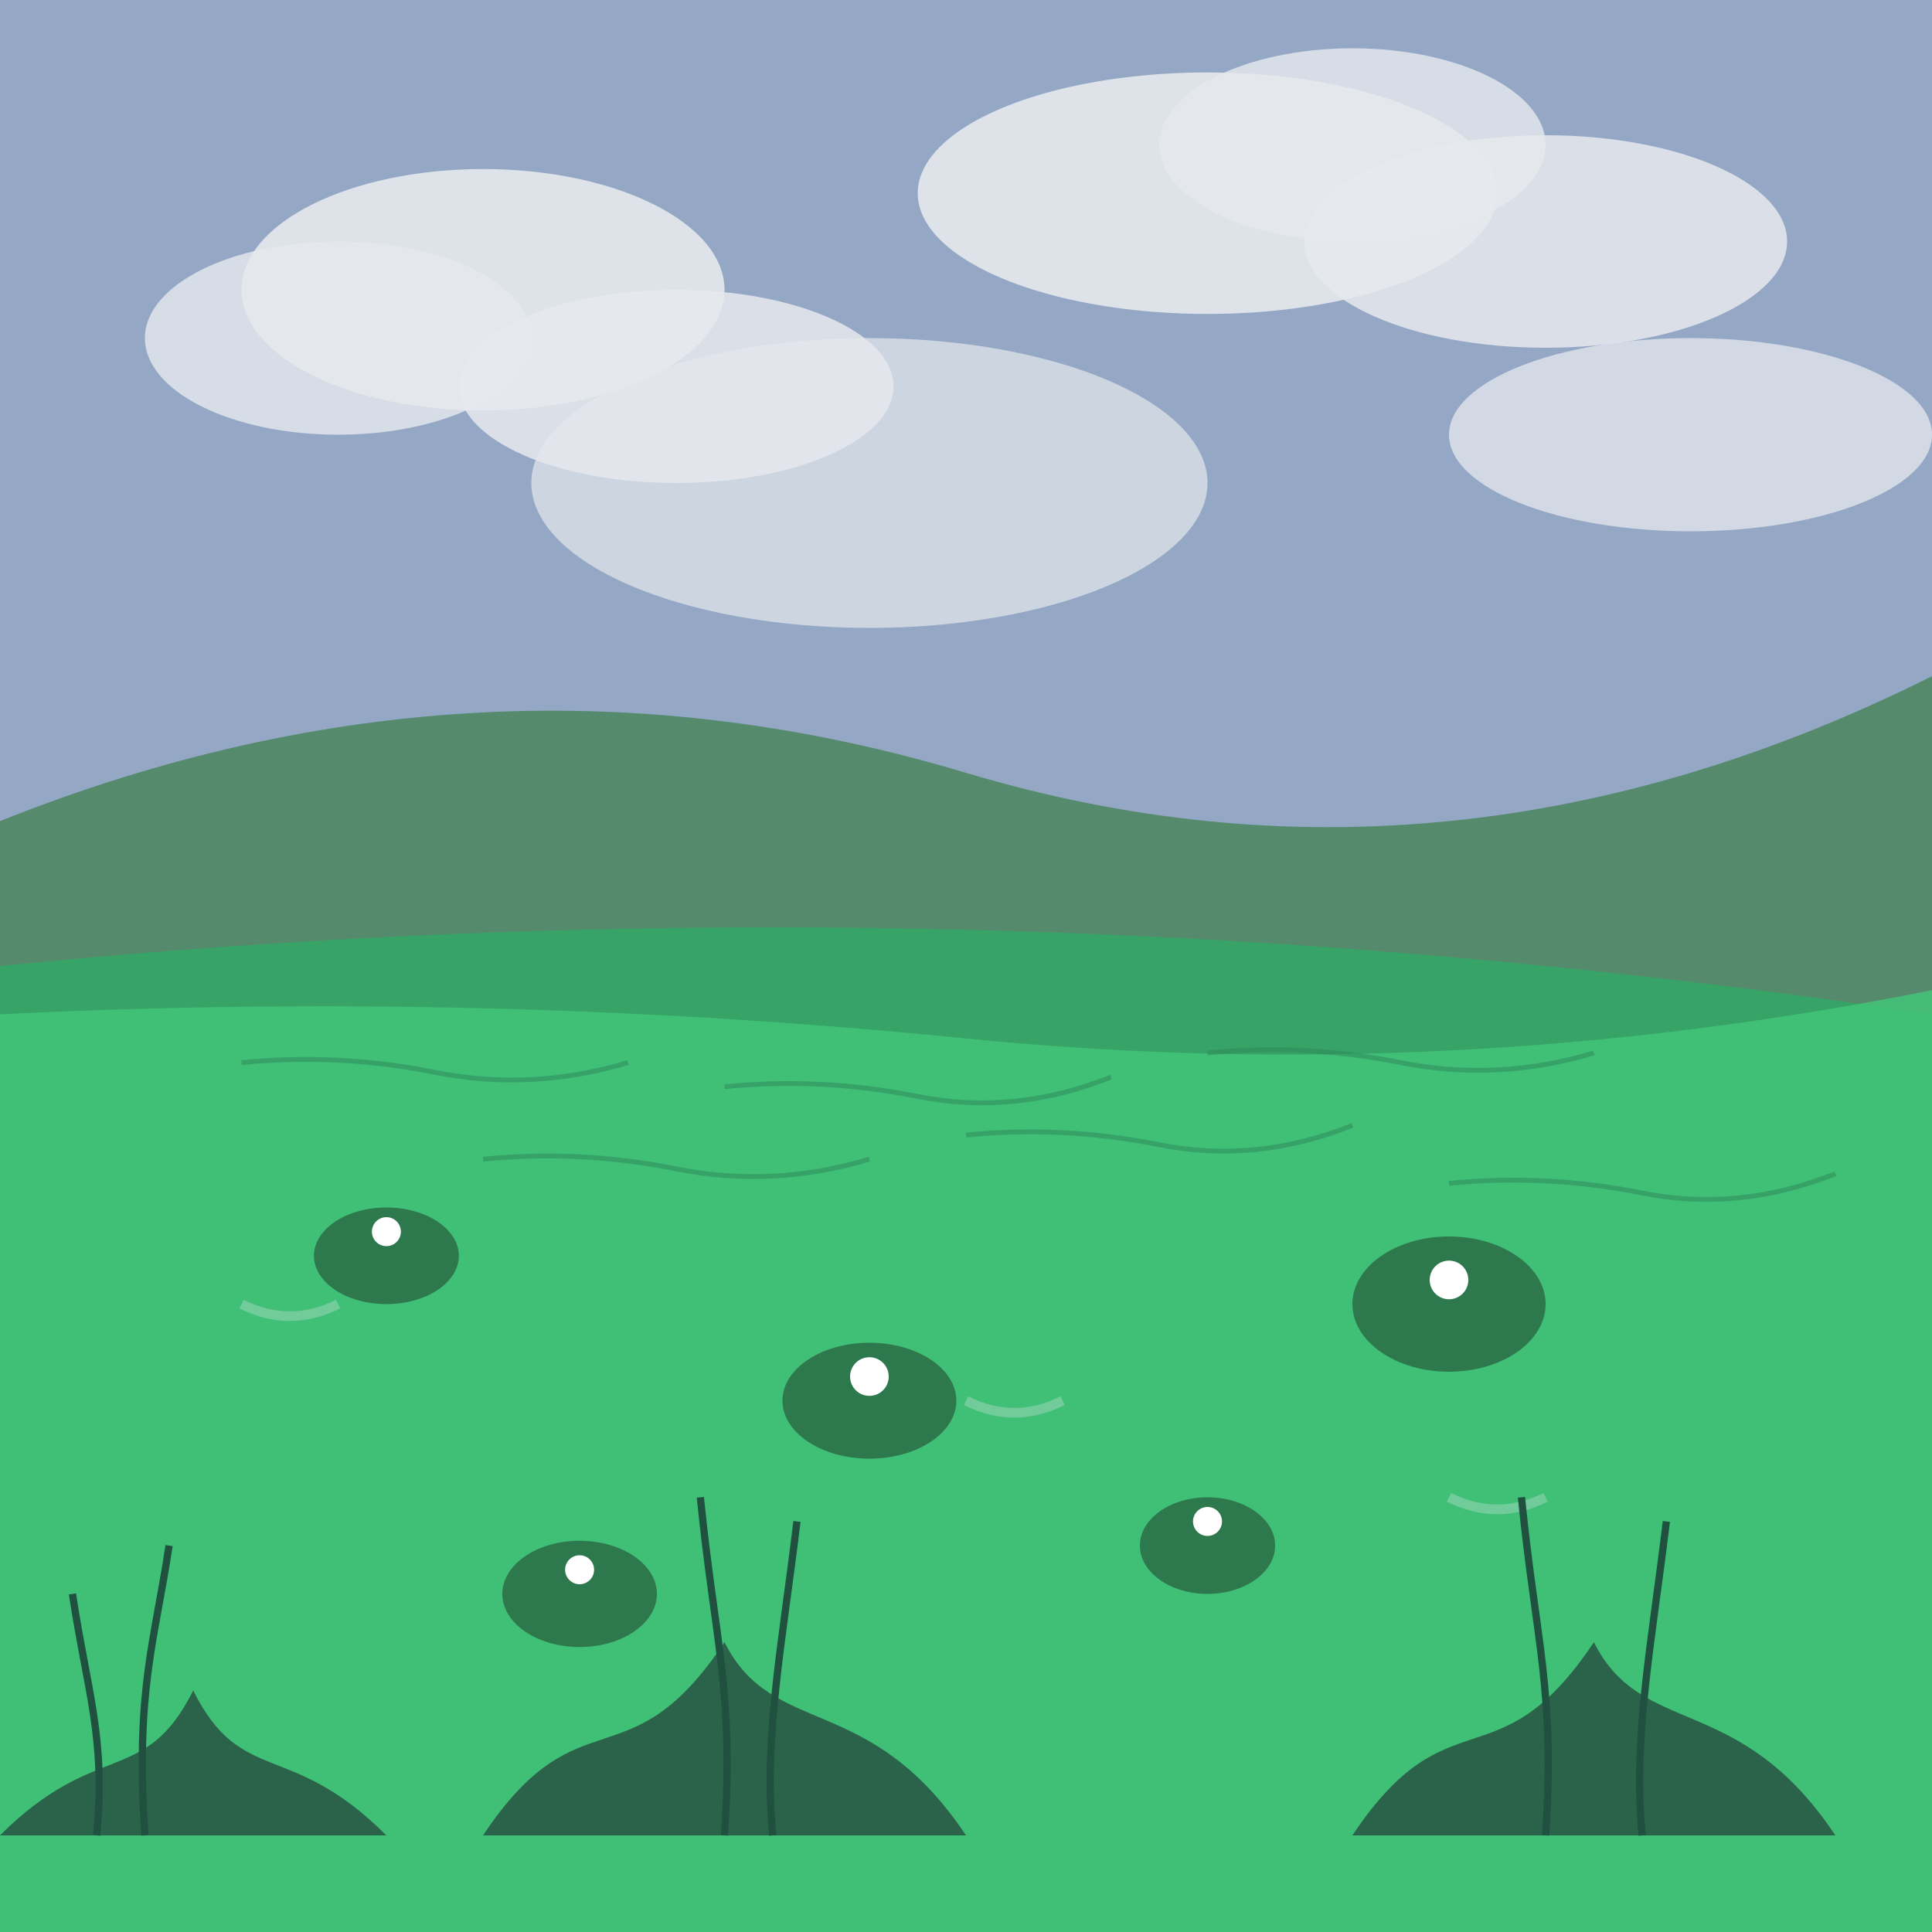 <svg width="400" height="400" xmlns="http://www.w3.org/2000/svg">
  <!-- Sky background -->
  <rect width="400" height="400" fill="#94a8c6"/>
  
  <!-- Clouds -->
  <g fill="#e6e9ed">
    <ellipse cx="70" cy="70" rx="40" ry="20" opacity="0.8"/>
    <ellipse cx="100" cy="60" rx="50" ry="25" opacity="0.9"/>
    <ellipse cx="140" cy="80" rx="45" ry="20" opacity="0.85"/>
    
    <ellipse cx="250" cy="40" rx="60" ry="25" opacity="0.9"/>
    <ellipse cx="280" cy="30" rx="40" ry="20" opacity="0.8"/>
    <ellipse cx="320" cy="50" rx="50" ry="22" opacity="0.85"/>
    
    <ellipse cx="180" cy="100" rx="70" ry="30" opacity="0.7"/>
    <ellipse cx="350" cy="90" rx="50" ry="20" opacity="0.75"/>
  </g>
  
  <!-- Distant hills -->
  <path d="M0,170 Q100,130 200,160 T400,140 V400 H0 Z" fill="#568a6d"/>
  
  <!-- Lagoon -->
  <path d="M0,200 Q200,180 400,210 V400 H0 Z" fill="#37a367"/>
  
  <!-- Lagoon surface -->
  <path d="M0,210 Q100,205 200,215 T400,205 V400 H0 Z" fill="#43c57a" opacity="0.8"/>
  
  <!-- Lagoon ripples -->
  <g stroke="#2d8658" stroke-width="1" fill="none" opacity="0.5">
    <path d="M50,220 Q70,218 90,222 T130,220"/>
    <path d="M150,225 Q170,223 190,227 T230,223"/>
    <path d="M250,218 Q270,216 290,220 T330,218"/>
    <path d="M100,240 Q120,238 140,242 T180,240"/>
    <path d="M200,235 Q220,233 240,237 T280,233"/>
    <path d="M300,245 Q320,243 340,247 T380,243"/>
  </g>
  
  <!-- Lily pads -->
  <g>
    <ellipse cx="80" cy="260" rx="15" ry="10" fill="#2d7048" opacity="0.9"/>
    <ellipse cx="180" cy="290" rx="18" ry="12" fill="#2d7048" opacity="0.9"/>
    <ellipse cx="300" cy="270" rx="20" ry="14" fill="#2d7048" opacity="0.9"/>
    <ellipse cx="250" cy="320" rx="14" ry="10" fill="#2d7048" opacity="0.9"/>
    <ellipse cx="120" cy="330" rx="16" ry="11" fill="#2d7048" opacity="0.9"/>
  </g>
  
  <!-- Lily flowers -->
  <g>
    <circle cx="80" cy="255" r="3" fill="#ffffff"/>
    <circle cx="180" cy="285" r="4" fill="#ffffff"/>
    <circle cx="300" cy="265" r="4" fill="#ffffff"/>
    <circle cx="250" cy="315" r="3" fill="#ffffff"/>
    <circle cx="120" cy="325" r="3" fill="#ffffff"/>
  </g>
  
  <!-- Reflections -->
  <g opacity="0.3">
    <path d="M50,270 Q60,275 70,270" stroke="#e6e9ed" stroke-width="2" fill="none"/>
    <path d="M200,290 Q210,295 220,290" stroke="#e6e9ed" stroke-width="2" fill="none"/>
    <path d="M300,310 Q310,315 320,310" stroke="#e6e9ed" stroke-width="2" fill="none"/>
  </g>
  
  <!-- Foreground vegetation -->
  <g>
    <path d="M0,380 C20,360 30,370 40,350 C50,370 60,360 80,380 Z" fill="#2b624a"/>
    <path d="M100,380 C120,350 130,370 150,340 C160,360 180,350 200,380 Z" fill="#2b624a"/>
    <path d="M280,380 C300,350 310,370 330,340 C340,360 360,350 380,380 Z" fill="#2b624a"/>
    
    <!-- Reeds -->
    <g stroke="#205040" stroke-width="1.5">
      <path d="M20,380 C22,360 18,350 15,330" fill="none"/>
      <path d="M30,380 C28,350 32,340 35,320" fill="none"/>
      <path d="M150,380 C152,350 148,340 145,310" fill="none"/>
      <path d="M160,380 C158,360 162,340 165,315" fill="none"/>
      <path d="M320,380 C322,350 318,340 315,310" fill="none"/>
      <path d="M340,380 C338,360 342,340 345,315" fill="none"/>
    </g>
  </g>
</svg>